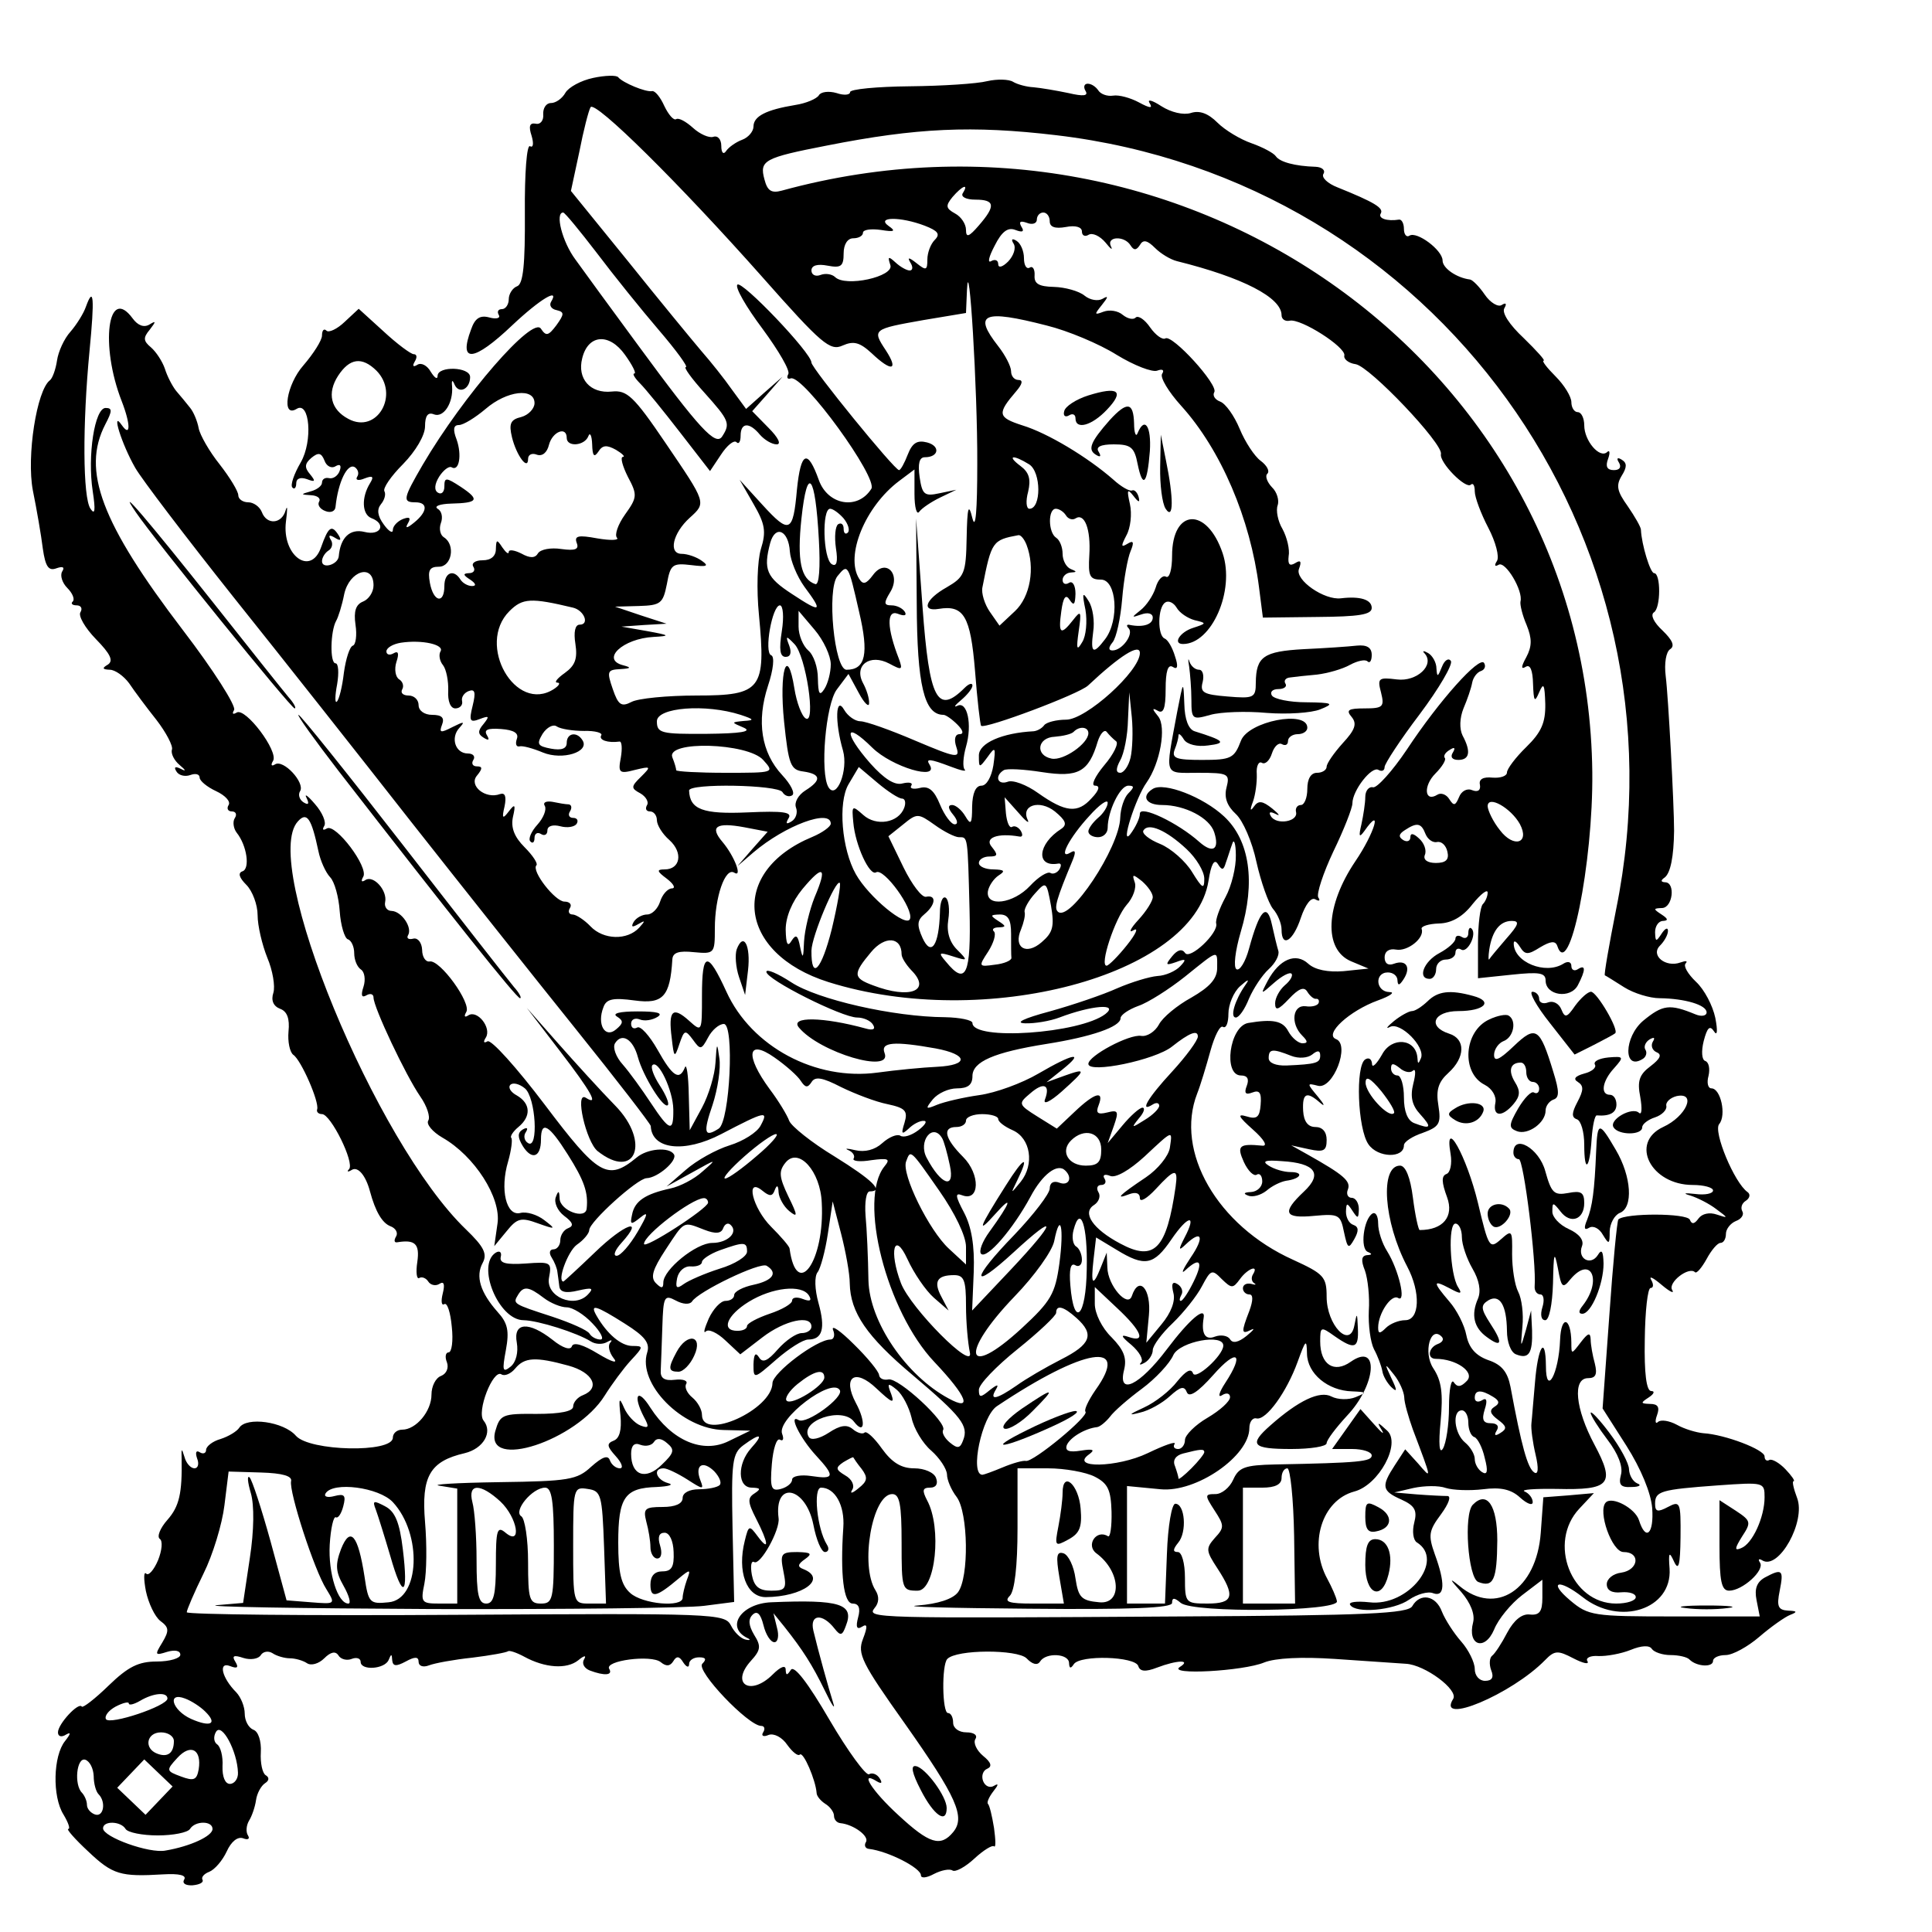 <svg xmlns="http://www.w3.org/2000/svg"  width="300pt" height="300pt" viewBox="0 0 300 300"  preserveAspectRatio="xMidYMid meet">  <g transform="translate(0,300) scale(0.05,-0.05)" fill="#000000" stroke="none"> <path d="M1842 5758 c-38 -8 -76 -29 -86 -46 -10 -18 -30 -32 -45 -32 -15 0 -25 -16 -24 -35 2 -19 -9 -33 -24 -29 -18 3 -22 -8 -12 -38 7 -24 5 -38 -5 -32 -10 6 -17 -84 -16 -207 1 -160 -5 -221 -24 -228 -14 -5 -26 -24 -26 -40 0 -17 -10 -31 -21 -31 -12 0 -16 -8 -10 -18 6 -10 -7 -14 -29 -8 -29 8 -45 -2 -57 -37 -40 -106 8 -101 128 13 86 81 149 119 120 72 -6 -11 2 -22 17 -25 25 -6 25 -12 0 -47 -25 -33 -32 -35 -48 -11 -25 41 -240 -206 -367 -422 -61 -105 -64 -117 -23 -117 40 0 38 -29 -4 -63 -22 -18 -29 -19 -19 -2 10 17 5 21 -16 13 -17 -7 -31 -22 -31 -34 0 -12 -13 -4 -28 17 -20 27 -22 47 -9 63 11 13 16 31 11 40 -6 9 20 47 58 85 39 40 68 89 68 117 0 33 9 45 28 37 30 -11 60 36 56 87 -2 20 1 22 8 5 14 -30 48 -13 48 24 0 32 -100 35 -101 4 0 -13 -9 -7 -21 12 -11 20 -30 30 -42 22 -13 -8 -16 -4 -8 10 8 13 7 23 -3 23 -9 0 -52 32 -94 71 l-77 70 -44 -41 c-23 -22 -49 -34 -56 -27 -8 8 -14 1 -14 -15 0 -15 -27 -57 -58 -93 -52 -59 -69 -164 -21 -135 41 26 51 -100 13 -166 -21 -36 -33 -71 -26 -78 6 -7 12 -1 12 13 0 15 13 20 33 13 26 -10 28 -7 10 15 -18 21 -17 33 4 51 22 18 31 16 41 -9 6 -17 22 -25 34 -17 14 8 19 3 13 -14 -5 -15 -20 -26 -33 -23 -12 3 -22 -3 -22 -14 0 -10 -16 -22 -35 -27 -32 -9 -32 -10 1 -12 20 -1 31 -10 25 -20 -6 -10 3 -23 19 -29 17 -7 31 -1 32 13 8 77 37 137 60 123 10 -7 14 -20 7 -30 -6 -10 4 -13 23 -5 26 10 30 6 17 -15 -27 -44 -25 -96 4 -108 48 -18 30 -56 -21 -43 -45 11 -75 -17 -80 -76 -3 -26 -52 -40 -52 -15 0 11 9 26 20 33 12 7 15 23 7 34 -8 14 -4 16 13 6 17 -11 21 -8 12 7 -22 35 -32 28 -55 -37 -32 -91 -122 -25 -109 80 5 39 5 54 -1 35 -12 -43 -59 -46 -74 -5 -7 17 -26 30 -42 30 -17 0 -31 10 -31 22 0 12 -26 55 -58 96 -32 40 -61 91 -65 112 -4 22 -16 51 -27 64 -11 14 -30 37 -43 52 -12 15 -28 46 -35 69 -8 23 -27 52 -43 66 -24 20 -25 30 -4 55 20 26 20 29 -1 16 -17 -10 -36 -3 -52 19 -77 105 -102 -83 -34 -257 28 -72 28 -114 0 -74 -34 49 0 -60 42 -133 20 -35 157 -215 304 -400 148 -185 396 -499 551 -697 156 -198 387 -489 514 -647 127 -158 231 -293 232 -300 3 -73 104 -85 219 -25 138 72 148 74 122 26 -11 -21 -54 -48 -96 -61 -42 -13 -103 -47 -136 -76 l-60 -52 80 44 c77 43 78 43 32 3 -26 -24 -71 -47 -100 -53 -78 -17 -111 -39 -119 -81 -7 -32 -4 -33 26 -9 26 21 23 10 -9 -45 -24 -41 -53 -74 -65 -74 -12 0 -5 18 15 40 74 82 10 60 -82 -29 -52 -50 -97 -91 -98 -91 -21 0 13 93 41 114 22 15 39 36 39 46 0 25 149 160 178 161 35 1 97 55 85 74 -15 24 -83 18 -116 -10 -90 -74 -119 -56 -285 164 -87 115 -167 204 -178 197 -12 -7 -14 -2 -5 12 18 30 -26 86 -54 69 -12 -8 -15 -4 -7 10 17 27 -82 164 -114 157 -12 -2 -23 14 -23 36 -1 22 -13 38 -27 35 -15 -4 -22 1 -17 10 15 24 -20 75 -51 76 -14 0 -23 13 -20 27 8 36 -36 85 -61 69 -12 -8 -15 -4 -7 10 18 29 -86 167 -113 150 -12 -7 -15 -4 -8 8 7 11 -6 42 -29 68 -22 26 -34 34 -26 19 9 -19 6 -23 -9 -14 -13 8 -18 24 -11 35 16 26 -52 100 -78 83 -11 -7 -14 -2 -6 11 18 29 -86 167 -113 150 -12 -7 -15 -4 -8 8 7 12 -64 124 -159 248 -254 333 -315 496 -241 639 22 42 22 51 1 51 -34 0 -57 -148 -40 -259 9 -59 7 -75 -7 -54 -24 35 -25 261 -3 490 16 165 13 204 -11 138 -7 -21 -29 -56 -48 -78 -20 -22 -38 -62 -42 -90 -4 -27 -14 -55 -22 -61 -41 -31 -73 -236 -53 -342 12 -59 26 -140 31 -181 8 -56 18 -70 42 -61 20 7 27 4 18 -10 -7 -12 0 -35 16 -51 16 -16 24 -35 17 -42 -7 -6 -2 -12 12 -12 13 0 19 -9 12 -21 -8 -11 14 -49 48 -84 45 -46 55 -67 37 -79 -19 -11 -17 -15 6 -16 16 0 43 -19 60 -42 16 -24 54 -75 85 -114 30 -39 52 -81 48 -92 -4 -12 7 -34 24 -48 19 -16 21 -21 4 -12 -18 9 -23 6 -14 -8 7 -12 26 -17 43 -11 16 6 29 3 29 -8 0 -10 23 -29 51 -42 28 -13 46 -32 39 -43 -7 -11 -2 -20 10 -20 12 0 17 -9 9 -21 -7 -11 -4 -32 6 -45 32 -40 42 -112 18 -120 -15 -5 -10 -20 12 -42 19 -19 35 -62 35 -94 0 -33 14 -92 30 -132 17 -40 25 -89 19 -109 -8 -24 0 -42 21 -50 22 -8 30 -31 26 -70 -3 -32 4 -65 15 -73 24 -16 81 -146 74 -169 -3 -8 4 -15 15 -15 27 0 102 -151 84 -171 -8 -8 -4 -10 9 -2 19 11 43 -18 56 -67 17 -63 38 -98 63 -108 17 -6 25 -21 18 -32 -7 -12 -6 -20 4 -18 55 9 70 -5 62 -61 -5 -32 -2 -55 6 -50 8 5 21 0 28 -11 7 -11 23 -15 35 -7 14 9 17 -2 10 -30 -6 -24 -4 -39 5 -33 9 5 19 -26 23 -70 5 -44 0 -80 -10 -80 -9 0 -12 -14 -5 -31 6 -17 -1 -35 -18 -42 -17 -6 -30 -32 -30 -58 0 -52 -48 -109 -91 -109 -16 0 -29 -11 -29 -25 -1 -48 -259 -42 -301 6 -38 44 -153 60 -176 25 -7 -11 -33 -27 -58 -35 -25 -7 -45 -23 -45 -34 0 -10 -9 -14 -20 -7 -11 7 -14 -1 -8 -19 7 -17 3 -31 -8 -31 -12 0 -26 16 -31 35 -9 29 -10 28 -9 -5 2 -107 -7 -148 -44 -190 -23 -26 -33 -52 -24 -59 10 -6 7 -36 -5 -66 -13 -31 -30 -50 -37 -42 -8 8 -8 -17 -1 -54 8 -38 28 -80 45 -93 27 -20 28 -30 6 -67 -24 -39 -23 -41 15 -29 24 7 41 4 41 -9 0 -11 -33 -21 -73 -21 -57 0 -89 -16 -150 -75 -42 -41 -80 -70 -83 -65 -10 15 -74 -54 -74 -80 0 -13 11 -16 25 -7 16 9 15 3 -3 -20 -37 -46 -40 -172 -5 -228 15 -25 22 -45 15 -45 -7 0 21 -32 62 -70 76 -72 100 -79 233 -71 50 3 73 -3 65 -16 -7 -12 4 -19 26 -18 22 2 35 9 31 17 -5 8 5 19 21 25 17 7 41 35 54 63 14 31 34 47 51 41 15 -6 22 -2 15 9 -7 11 -5 31 3 45 9 14 19 43 22 64 3 22 16 45 28 53 13 8 14 18 2 25 -10 6 -17 38 -15 71 2 35 -8 65 -23 70 -15 6 -27 28 -27 50 0 22 -12 51 -26 66 -45 45 -57 96 -20 82 23 -9 28 -5 17 13 -12 19 -5 22 25 12 22 -7 47 -3 54 9 7 11 23 14 36 6 13 -9 38 -16 54 -16 17 0 41 -7 53 -15 13 -9 37 -2 54 15 20 20 35 23 44 9 7 -12 26 -17 41 -11 15 6 28 2 28 -9 0 -28 75 -23 87 6 8 20 10 19 11 -1 2 -19 12 -20 42 -4 29 16 40 15 40 -1 0 -13 14 -18 32 -11 18 7 78 18 135 24 57 7 106 16 111 20 4 3 26 -4 50 -17 64 -35 132 -40 168 -11 18 15 26 16 18 3 -8 -13 0 -28 18 -35 45 -17 72 -15 60 5 -16 26 131 45 160 21 17 -14 29 -13 39 3 10 17 19 16 31 -4 10 -15 18 -17 18 -5 0 12 14 21 31 21 21 0 24 -6 10 -20 -21 -21 143 -193 183 -193 10 0 13 -9 6 -20 -7 -11 1 -15 17 -8 16 6 42 -7 58 -31 16 -22 33 -36 39 -30 11 10 49 -79 52 -119 0 -10 13 -25 27 -34 15 -9 27 -26 27 -37 0 -12 9 -22 20 -23 41 -4 91 -41 79 -59 -6 -10 -2 -20 10 -21 59 -7 161 -59 161 -82 0 -10 18 -8 40 4 23 12 49 17 58 11 9 -6 40 11 68 37 28 26 56 43 61 38 6 -5 5 20 0 57 -6 37 -14 71 -19 75 -4 5 4 22 17 39 16 20 17 26 2 17 -13 -8 -28 -1 -34 15 -6 16 0 33 13 38 16 7 12 20 -13 40 -20 17 -31 40 -24 52 8 12 -4 21 -28 21 -23 0 -41 13 -41 30 0 17 -7 30 -16 30 -18 0 -20 150 -2 168 29 30 217 30 246 2 18 -19 34 -23 42 -10 18 29 90 25 90 -5 1 -17 5 -18 15 -3 20 29 190 24 200 -6 5 -17 22 -19 58 -5 63 24 108 25 71 2 -40 -26 197 -13 262 14 35 14 116 18 220 11 90 -6 189 -13 220 -15 59 -3 164 -81 147 -109 -53 -84 181 14 285 120 30 31 40 31 88 6 31 -16 50 -20 44 -9 -7 10 9 18 34 16 25 -1 70 7 100 19 34 14 59 15 66 3 7 -10 33 -19 58 -19 25 0 52 -6 59 -14 22 -22 73 -25 73 -4 0 10 18 18 39 18 22 0 69 26 105 57 36 31 80 62 96 68 23 9 21 12 -7 13 -31 2 -36 13 -26 62 13 65 8 70 -46 41 -25 -14 -33 -35 -26 -70 l10 -51 -265 0 c-253 0 -267 2 -324 50 -70 59 -35 68 39 10 115 -91 278 -38 270 88 -4 52 -1 55 14 22 14 -30 19 -11 20 76 1 109 -1 114 -39 94 -32 -17 -40 -15 -40 10 0 39 17 44 195 57 143 10 145 10 145 -37 0 -62 -38 -145 -73 -158 -21 -9 -20 -1 3 36 29 44 28 49 -19 80 l-51 33 0 -141 c0 -111 6 -140 30 -140 41 0 111 63 96 87 -7 10 -4 14 7 7 51 -31 136 121 108 194 -11 29 -16 52 -11 52 6 0 -6 17 -25 37 -19 20 -42 33 -50 29 -8 -5 -15 0 -15 11 0 21 -123 68 -190 72 -22 2 -59 13 -82 26 -24 13 -50 17 -59 9 -8 -8 -10 2 -3 21 9 25 3 35 -22 35 -29 1 -30 3 -4 20 17 11 20 20 8 20 -15 0 -22 55 -20 160 1 88 9 160 18 160 9 0 10 11 2 25 -8 14 6 7 32 -15 26 -22 41 -29 33 -16 -14 23 52 74 71 55 5 -5 21 14 36 41 15 28 34 50 43 50 10 0 17 13 17 28 0 15 14 33 31 40 17 6 26 20 20 30 -6 11 -2 25 11 33 12 8 15 20 5 27 -41 29 -107 188 -88 211 23 27 5 111 -24 111 -11 0 -15 18 -9 39 5 22 1 42 -10 46 -11 3 -13 30 -5 62 11 42 19 50 32 30 10 -16 12 1 4 42 -8 38 -34 88 -60 112 -25 24 -40 49 -32 57 7 8 1 9 -16 3 -46 -17 -94 22 -64 52 14 14 25 34 25 46 0 12 -9 8 -20 -9 -17 -26 -19 -25 -20 5 0 19 11 35 25 35 17 1 15 7 -5 20 -26 17 -26 19 1 20 34 0 43 80 10 80 -14 1 -14 6 -1 15 18 14 28 65 29 145 0 81 -18 418 -26 480 -5 40 1 76 14 84 15 10 7 28 -24 58 -27 25 -38 48 -27 56 22 13 22 122 1 122 -12 0 -39 89 -41 135 0 8 -19 41 -41 73 -33 46 -37 64 -19 94 17 27 17 40 1 50 -14 9 -18 5 -9 -9 8 -14 2 -23 -16 -23 -21 0 -27 11 -18 35 7 19 5 29 -3 21 -23 -21 -71 35 -71 83 0 22 -9 41 -20 41 -11 0 -20 14 -20 31 0 17 -22 53 -49 80 -27 27 -44 49 -37 49 6 0 -22 31 -62 70 -44 41 -69 79 -60 93 8 14 5 18 -8 10 -11 -8 -36 7 -53 32 -17 25 -38 46 -46 47 -41 5 -85 35 -85 59 0 32 -80 92 -103 77 -9 -6 -17 4 -17 21 0 17 -7 30 -15 29 -38 -6 -66 4 -57 19 10 17 -20 35 -134 81 -31 12 -51 31 -44 42 7 11 -4 21 -24 22 -65 2 -112 15 -124 33 -7 10 -41 28 -75 40 -35 12 -83 41 -106 64 -29 29 -56 39 -83 30 -23 -7 -61 2 -91 21 -29 19 -45 23 -37 10 11 -17 2 -17 -33 2 -26 14 -62 24 -80 21 -19 -3 -39 5 -46 16 -8 12 -22 21 -33 21 -11 0 -14 -10 -7 -22 10 -16 -6 -18 -53 -7 -38 8 -86 16 -108 18 -22 1 -51 9 -64 17 -13 8 -49 9 -80 2 -31 -8 -139 -15 -241 -16 -102 -1 -185 -9 -185 -18 0 -9 -19 -11 -42 -3 -24 7 -49 4 -55 -7 -7 -11 -40 -25 -73 -30 -91 -15 -130 -35 -130 -67 0 -15 -16 -34 -35 -41 -19 -7 -42 -23 -50 -35 -8 -12 -15 -6 -15 16 0 20 -11 33 -25 28 -13 -4 -41 8 -63 28 -21 19 -44 32 -52 27 -8 -5 -24 14 -37 41 -12 27 -29 48 -38 46 -19 -4 -91 26 -105 43 -5 7 -41 6 -78 -2z m526 -619 c184 -208 210 -230 249 -212 34 15 53 10 90 -24 62 -59 85 -54 44 9 -43 65 -41 66 117 94 l132 22 3 71 c6 132 33 -308 32 -539 0 -145 -5 -208 -15 -170 -12 49 -16 37 -18 -60 -2 -111 -7 -122 -62 -154 -66 -37 -80 -76 -25 -67 78 13 99 -22 113 -192 7 -91 16 -168 19 -171 12 -11 303 98 332 125 99 93 161 132 161 101 0 -56 -167 -207 -229 -207 -30 0 -61 -8 -68 -17 -7 -10 -22 -18 -33 -19 -98 -5 -170 -37 -170 -75 0 -40 1 -40 27 -5 24 34 26 31 18 -26 -6 -36 -21 -63 -37 -63 -18 0 -28 -23 -29 -65 0 -54 -4 -59 -21 -30 -11 19 -30 35 -41 35 -14 0 -13 -11 3 -30 14 -17 16 -30 5 -30 -11 0 -32 28 -46 62 -18 44 -35 58 -62 51 -20 -5 -33 -2 -27 7 6 9 -6 12 -27 7 -24 -7 -57 14 -100 62 -85 97 -80 134 6 49 61 -60 209 -104 178 -53 -13 20 0 19 66 -6 31 -12 50 -16 43 -9 -7 7 -5 39 4 71 20 69 4 143 -27 127 -13 -6 -7 2 12 18 19 16 35 36 35 45 0 9 -11 6 -24 -7 -85 -85 -110 -37 -131 251 l-20 275 2 -263 c1 -255 23 -347 83 -347 7 0 26 -13 43 -30 18 -18 21 -30 7 -30 -14 0 -18 -16 -10 -40 12 -36 2 -35 -128 20 -77 33 -153 60 -170 60 -16 0 -39 16 -50 35 -27 47 -30 -37 -4 -126 17 -61 -20 -154 -45 -114 -27 44 -9 258 26 304 l36 48 32 -59 c17 -32 32 -46 32 -32 1 15 -8 43 -19 63 -29 55 22 92 82 60 39 -21 42 -20 30 14 -38 97 -39 154 -4 141 20 -8 29 -6 22 6 -7 11 -25 20 -41 20 -24 0 -25 7 -5 40 36 57 -14 108 -53 54 -21 -28 -31 -31 -43 -11 -44 71 19 224 124 303 l48 36 0 -76 c0 -42 7 -67 15 -55 8 11 38 31 65 44 l50 24 -53 -11 c-46 -10 -53 -4 -61 50 -6 42 -1 62 16 62 44 0 49 35 7 46 -31 8 -46 -2 -60 -38 -10 -26 -22 -48 -27 -48 -14 0 -272 317 -272 334 0 30 -216 256 -230 242 -8 -8 27 -69 78 -137 50 -68 87 -131 80 -141 -6 -11 -2 -17 8 -13 39 11 271 -309 250 -343 -42 -67 -135 -51 -163 27 -35 98 -56 89 -68 -29 -12 -135 -23 -140 -107 -48 l-71 78 43 -75 c36 -62 40 -86 23 -140 -11 -37 -14 -125 -6 -205 22 -231 8 -250 -193 -250 -92 0 -183 -9 -203 -20 -31 -16 -41 -10 -58 40 -19 55 -17 60 23 62 34 2 36 5 9 12 -70 18 -1 83 95 88 53 3 51 5 -20 18 l-80 14 70 5 70 4 -80 26 -80 27 74 2 c68 2 75 8 87 68 11 61 17 66 76 59 48 -6 56 -3 33 13 -16 12 -45 22 -63 22 -42 0 -28 64 25 112 52 47 52 45 -75 232 -99 146 -120 165 -167 160 -67 -7 -108 40 -92 103 18 75 84 80 133 11 23 -32 36 -58 29 -58 -7 0 1 -14 18 -31 17 -17 73 -86 124 -152 l93 -120 34 51 c19 29 40 46 48 39 7 -8 13 1 13 20 0 41 27 43 60 3 14 -16 37 -30 52 -30 15 0 5 21 -25 51 l-51 52 47 53 47 54 -57 -50 -56 -50 -44 60 c-23 33 -66 87 -95 120 -28 33 -131 158 -228 279 l-177 218 26 121 c13 67 29 129 35 139 14 22 275 -236 534 -528z m913 441 c1175 -139 1974 -1244 1738 -2404 -22 -111 -38 -203 -35 -205 3 -1 30 -18 60 -37 30 -19 80 -34 110 -34 79 -1 146 -21 146 -44 0 -11 -16 -14 -35 -6 -80 33 -101 30 -162 -20 -60 -51 -62 -156 -2 -119 11 6 15 20 9 29 -6 9 0 24 13 32 14 8 18 6 10 -7 -7 -12 -2 -27 12 -33 17 -7 11 -20 -19 -43 -35 -26 -42 -46 -32 -96 6 -35 5 -57 -4 -49 -21 20 -94 -21 -79 -45 15 -25 89 -25 89 0 0 10 18 24 40 31 21 7 37 23 35 35 -3 12 12 26 32 31 63 13 30 -63 -42 -96 -105 -49 -38 -180 92 -180 35 0 63 -8 63 -17 0 -10 -25 -15 -55 -11 -35 4 -40 2 -15 -5 22 -7 58 -25 80 -42 38 -28 38 -29 2 -17 -23 8 -46 3 -57 -12 -13 -18 -21 -19 -27 -4 -9 21 -201 21 -222 1 -4 -4 -17 -138 -28 -297 l-21 -290 74 -116 c45 -71 76 -146 80 -193 6 -81 -20 -105 -41 -38 -12 37 -83 75 -103 55 -26 -27 19 -154 55 -154 54 0 47 -56 -7 -64 -25 -3 -45 -19 -45 -36 0 -19 16 -28 45 -25 25 2 45 -4 45 -15 0 -11 -27 -20 -61 -20 -140 0 -213 190 -114 295 l45 48 -79 -7 -78 -6 -8 -110 c-13 -177 -140 -260 -253 -165 -32 26 -31 22 6 -19 29 -34 43 -69 37 -94 -19 -72 36 -91 65 -23 13 33 53 81 87 107 l63 48 0 -56 c0 -43 -9 -55 -39 -52 -24 3 -49 -17 -70 -56 -17 -33 -38 -65 -47 -72 -8 -6 -10 -26 -3 -45 9 -22 3 -33 -19 -33 -18 0 -32 16 -32 37 0 20 -19 59 -42 85 -23 26 -50 68 -60 93 -19 51 -68 59 -92 17 -13 -23 -139 -29 -716 -32 -960 -6 -979 -6 -954 26 14 16 15 36 3 55 -49 77 -10 299 52 299 23 0 29 -32 29 -150 0 -147 1 -150 50 -150 55 0 76 195 29 281 -16 31 -14 39 10 39 18 0 25 12 18 30 -6 17 -36 30 -68 30 -40 0 -69 18 -100 61 -24 34 -48 56 -54 50 -6 -6 -23 -1 -37 11 -18 15 -39 12 -75 -12 -28 -18 -54 -24 -61 -13 -31 50 104 96 140 48 33 -43 38 -1 6 58 -43 81 -3 109 64 45 48 -45 57 -49 46 -18 -14 35 -11 37 17 14 18 -15 38 -54 46 -87 7 -34 35 -80 61 -102 26 -23 48 -56 49 -74 0 -17 13 -48 30 -70 36 -48 39 -250 4 -296 -16 -21 -62 -36 -125 -41 -55 -4 100 -8 345 -10 318 -3 445 2 445 18 0 17 7 17 27 0 39 -32 490 -27 485 5 -2 13 -16 44 -30 70 -59 108 -17 244 84 271 76 20 146 149 102 189 -30 28 -33 28 -17 2 10 -17 0 -9 -23 17 l-43 48 -44 -62 -44 -62 62 0 c33 0 61 -9 61 -20 0 -19 -39 -23 -300 -28 -94 -2 -113 -9 -130 -47 -11 -25 -36 -45 -55 -45 -34 0 -34 -3 -3 -51 30 -46 31 -53 1 -85 -29 -33 -28 -40 8 -95 56 -86 50 -109 -31 -109 -68 0 -70 2 -70 80 0 46 -10 80 -22 80 -16 0 -16 8 1 29 28 33 21 121 -9 121 -11 0 -23 -69 -26 -155 l-6 -155 -59 0 -59 0 0 183 0 182 104 -10 c111 -11 276 103 276 190 0 19 10 33 22 30 30 -7 94 82 128 176 25 69 28 72 29 25 1 -62 65 -115 140 -117 46 -2 47 -3 11 -18 -22 -9 -56 -8 -75 2 -36 19 -102 -12 -190 -90 -68 -60 -56 -73 65 -73 61 0 110 8 110 18 0 10 29 48 63 85 92 97 101 230 12 168 -52 -37 -95 -9 -95 63 0 46 2 47 44 17 63 -44 76 -39 73 24 -2 50 -3 50 -11 8 -14 -73 -86 2 -86 90 0 62 -9 71 -105 115 -235 106 -367 336 -297 516 10 25 28 85 41 132 13 47 30 81 39 75 10 -6 17 13 17 41 0 28 16 67 36 85 26 23 31 24 16 3 -32 -46 -48 -100 -29 -100 10 0 28 26 41 59 14 32 41 73 61 91 21 19 34 44 30 57 -4 13 -13 50 -20 82 -15 69 -38 46 -71 -75 -11 -41 -29 -70 -39 -64 -10 6 -4 57 13 115 47 156 28 285 -51 359 -65 61 -187 108 -222 86 -37 -23 -21 -50 29 -50 71 0 148 -40 162 -85 17 -53 -4 -67 -46 -30 -67 60 -185 116 -185 88 0 -14 -14 -43 -30 -64 -32 -40 17 114 51 161 42 60 62 172 36 205 -19 23 -20 28 -2 18 18 -11 25 6 25 67 0 55 7 78 22 69 15 -10 18 1 7 33 -8 27 -22 51 -32 55 -23 9 -22 98 2 112 10 7 26 -1 35 -16 9 -16 34 -33 56 -39 38 -9 38 -10 -5 -24 -41 -13 -64 -50 -31 -50 89 0 162 166 123 282 -49 145 -157 139 -157 -8 0 -42 -8 -71 -19 -65 -10 6 -25 -9 -32 -34 -8 -25 -29 -56 -47 -70 -29 -23 -29 -24 3 -13 20 7 35 3 35 -10 0 -21 -29 -31 -70 -23 -11 3 -13 -2 -5 -10 17 -18 -20 -69 -50 -69 -13 0 -13 9 0 25 12 14 25 75 30 135 5 61 17 127 26 148 12 29 9 35 -10 23 -20 -12 -20 -7 -3 26 13 23 18 67 11 98 -10 44 -8 49 11 25 16 -21 21 -22 16 -3 -4 14 -13 23 -20 20 -7 -4 -34 11 -59 34 -79 69 -203 144 -282 168 -77 25 -79 36 -19 106 19 22 22 35 7 35 -13 0 -23 12 -23 27 0 15 -18 50 -40 78 -79 101 -47 115 151 64 65 -16 163 -57 217 -91 54 -33 111 -55 126 -49 16 6 23 2 15 -10 -7 -11 20 -56 59 -99 124 -137 215 -351 242 -564 l12 -94 169 2 c129 1 169 7 169 28 0 26 -36 37 -95 30 -52 -7 -144 57 -131 91 9 24 5 29 -12 18 -17 -10 -23 -4 -20 22 4 20 -5 58 -19 84 -15 25 -21 59 -15 74 5 15 -2 41 -18 56 -15 16 -22 35 -14 42 8 8 -2 26 -21 40 -19 14 -48 58 -65 99 -17 41 -44 79 -61 85 -16 6 -24 19 -18 29 14 22 -131 181 -152 167 -9 -5 -30 10 -47 34 -17 25 -37 38 -45 31 -7 -8 -25 -4 -40 8 -15 13 -41 17 -60 10 -29 -11 -29 -9 -5 21 20 25 21 30 2 19 -14 -8 -39 -4 -56 10 -17 14 -60 26 -95 27 -47 1 -62 10 -60 36 1 19 -6 30 -15 24 -10 -6 -18 7 -18 29 0 22 -10 46 -23 54 -14 9 -18 5 -9 -9 8 -13 0 -37 -17 -55 -18 -18 -31 -21 -31 -8 0 12 -10 16 -22 9 -12 -7 -7 14 11 48 22 44 41 58 64 49 23 -9 29 -5 19 10 -9 16 -3 19 17 12 17 -7 31 -2 31 10 0 12 9 22 20 22 11 0 20 -12 20 -27 0 -18 16 -24 50 -18 30 6 50 0 50 -14 0 -13 10 -17 21 -10 12 7 35 -4 52 -24 16 -20 24 -26 17 -12 -15 31 42 34 61 3 10 -16 18 -16 29 1 10 18 23 15 47 -9 18 -18 48 -36 68 -41 205 -51 325 -113 325 -168 0 -12 11 -20 25 -17 34 8 175 -82 170 -108 -3 -11 13 -24 35 -27 44 -7 272 -247 265 -279 -6 -26 78 -111 93 -95 7 6 12 -3 12 -21 0 -18 19 -69 42 -113 23 -44 35 -90 27 -103 -9 -14 -7 -19 5 -12 21 13 77 -81 68 -114 -2 -10 6 -43 19 -73 17 -42 17 -66 -1 -100 -16 -29 -17 -39 -2 -30 14 9 22 -10 23 -53 2 -55 5 -59 19 -26 14 32 17 25 19 -36 1 -58 -12 -88 -59 -134 -33 -32 -60 -68 -60 -79 0 -11 -20 -18 -45 -16 -29 3 -43 -5 -39 -22 3 -17 -6 -24 -24 -17 -16 7 -34 -3 -41 -22 -11 -26 -16 -28 -30 -6 -9 15 -26 21 -37 14 -40 -25 -45 27 -6 66 21 21 34 43 29 48 -5 6 1 17 15 25 15 10 19 7 10 -8 -9 -14 -2 -23 17 -23 35 0 40 26 13 76 -10 21 -9 54 3 84 12 28 24 63 27 80 3 16 15 32 27 36 12 4 16 15 10 25 -14 23 -139 -116 -240 -269 -45 -67 -93 -120 -105 -117 -13 3 -24 -11 -24 -30 0 -19 -6 -57 -12 -85 -9 -38 -7 -43 9 -21 58 83 32 -6 -28 -94 -93 -138 -99 -273 -14 -310 l55 -23 -77 -8 c-49 -4 -89 4 -110 23 -39 36 -90 14 -126 -53 -23 -44 -23 -44 20 -6 24 21 48 34 54 28 5 -6 -4 -22 -21 -36 -16 -14 -30 -39 -30 -56 0 -24 10 -21 43 14 30 32 47 39 57 22 8 -13 20 -23 27 -22 7 1 11 -5 8 -13 -3 -8 -21 -13 -40 -10 -41 5 -48 -54 -11 -91 18 -18 18 -24 1 -24 -13 0 -33 17 -44 37 -17 33 -48 39 -125 26 -58 -11 -78 -163 -22 -163 20 0 26 -11 18 -32 -9 -23 -4 -29 17 -21 23 9 29 -1 26 -38 -3 -39 -12 -46 -44 -36 -30 9 -25 -1 20 -41 35 -31 47 -52 29 -50 -72 7 -80 0 -57 -51 13 -28 31 -45 40 -39 9 6 17 -4 17 -21 0 -17 -16 -32 -35 -33 -22 -1 -25 -5 -9 -11 14 -6 39 1 57 15 17 15 44 28 61 31 46 6 57 27 14 27 -21 0 -51 9 -68 20 -22 14 -11 18 40 14 105 -6 129 -39 69 -95 -69 -65 -61 -84 32 -75 77 7 82 4 93 -51 11 -51 14 -53 32 -21 14 25 14 38 -3 44 -13 4 -23 22 -23 41 1 28 3 29 20 3 17 -26 19 -25 20 5 0 19 -10 35 -22 35 -12 0 -18 12 -12 26 10 26 -14 46 -126 109 l-50 28 55 -12 c46 -10 55 -5 55 29 0 25 -13 40 -35 40 -23 0 -36 17 -38 50 -3 56 11 62 53 25 16 -14 13 -5 -7 19 -35 42 -35 43 0 34 47 -12 101 128 56 145 -38 15 42 88 130 120 39 14 55 26 36 26 -43 1 -47 61 -5 61 17 0 30 -11 30 -25 1 -17 6 -16 19 4 24 37 8 62 -30 48 -18 -7 -29 1 -29 20 0 18 14 28 35 24 36 -7 90 36 80 64 -3 8 21 16 54 17 39 1 74 21 104 60 26 32 47 48 47 36 0 -12 -7 -28 -15 -36 -8 -8 -15 -63 -15 -123 l0 -107 105 11 c85 9 105 6 105 -18 0 -47 77 -58 100 -15 25 48 25 66 0 50 -11 -7 -20 -2 -20 10 0 13 -11 16 -25 7 -56 -35 -154 5 -154 63 0 11 8 7 19 -10 16 -26 25 -26 63 -2 32 19 47 21 53 5 37 -113 112 255 109 539 -14 1258 -1257 2151 -2517 1806 -33 -9 -45 0 -54 35 -16 59 -1 67 194 105 279 55 451 63 713 32z m-291 -180 c-7 -11 10 -20 39 -20 61 0 64 -19 11 -80 -31 -36 -40 -39 -40 -14 0 18 -15 41 -34 51 -29 16 -30 24 -8 51 30 35 52 44 32 12z m-1137 -185 c52 -69 139 -177 193 -240 54 -63 92 -115 84 -115 -8 0 18 -36 58 -80 76 -85 81 -95 55 -135 -20 -32 -70 22 -263 285 -81 110 -168 229 -193 264 -41 55 -64 146 -38 146 5 0 51 -56 104 -125z m1019 84 c41 -16 49 -26 31 -44 -13 -13 -23 -40 -23 -61 0 -34 -4 -35 -34 -11 -23 18 -29 19 -19 2 9 -14 8 -25 -2 -25 -9 0 -29 11 -44 25 -22 20 -25 19 -16 -8 13 -36 -140 -70 -172 -37 -10 9 -30 12 -45 6 -16 -6 -28 1 -28 14 0 16 19 21 50 15 42 -8 50 -2 50 38 0 28 12 47 30 47 17 0 30 8 30 17 0 10 25 13 55 9 43 -7 48 -4 25 12 -41 29 36 30 112 1z m-1703 -450 c73 -74 2 -198 -87 -150 -55 29 -67 80 -32 134 36 55 74 60 119 16z m491 -101 c0 -17 -19 -37 -41 -43 -34 -8 -39 -21 -29 -63 14 -57 50 -105 50 -67 0 13 12 19 27 13 17 -6 32 6 38 31 11 41 55 58 55 21 0 -29 55 -25 67 5 5 14 11 3 12 -25 1 -36 6 -42 19 -23 13 21 26 22 55 6 20 -12 30 -22 21 -22 -8 -1 -1 -28 16 -62 30 -56 29 -64 -9 -117 -22 -31 -33 -63 -25 -72 8 -8 -20 -9 -61 -2 -59 11 -72 8 -64 -14 8 -20 -4 -25 -48 -19 -32 5 -64 -1 -72 -13 -9 -16 -25 -16 -52 -1 -22 11 -39 13 -39 5 0 -9 -9 -2 -20 14 -17 26 -19 25 -20 -5 0 -22 -15 -35 -41 -35 -23 0 -36 -9 -29 -20 7 -11 1 -20 -14 -20 -19 -1 -18 -6 4 -20 18 -12 20 -20 6 -20 -13 0 -29 9 -36 20 -21 34 -50 22 -50 -20 0 -57 -34 -50 -45 10 -7 39 -1 50 28 50 40 0 52 68 16 91 -12 7 -16 27 -10 44 7 18 3 38 -10 45 -12 8 7 15 42 16 84 2 90 12 30 52 -46 30 -51 30 -51 1 0 -17 -9 -26 -20 -19 -12 7 -11 26 4 50 13 20 30 33 38 29 24 -15 33 38 16 86 -12 31 -10 45 7 45 14 0 51 23 83 50 66 57 152 67 152 18z m1536 -190 c38 -24 38 -138 1 -138 -10 0 -12 24 -4 53 9 39 3 60 -24 80 -44 33 -23 36 27 5z m-653 -233 c5 -88 1 -143 -11 -139 -45 15 -57 73 -43 204 18 168 43 138 54 -65z m77 65 c14 -17 20 -37 13 -44 -7 -7 -13 -2 -13 12 0 13 -7 20 -17 14 -9 -6 -12 -39 -7 -74 7 -44 2 -59 -13 -50 -27 17 -31 172 -5 172 9 0 28 -14 42 -30z m690 10 c7 -12 21 -16 30 -10 28 18 48 -33 43 -114 -4 -65 1 -76 36 -76 49 0 58 -126 13 -185 -37 -49 -46 -44 -37 23 5 32 -1 75 -14 95 -19 31 -21 26 -10 -27 6 -36 2 -81 -10 -100 -17 -29 -19 -22 -11 34 9 62 7 66 -17 35 -39 -50 -47 -44 -37 27 6 44 14 54 26 35 13 -20 17 -14 18 19 0 26 -9 41 -20 34 -11 -7 -20 -3 -20 9 0 11 11 22 25 23 20 1 20 3 0 11 -14 6 -25 27 -25 47 0 21 -9 43 -20 50 -25 16 -26 90 -1 90 10 0 24 -9 31 -20z m-857 -113 c2 -28 22 -77 45 -109 59 -79 53 -83 -38 -23 -80 52 -90 76 -68 159 16 57 57 39 61 -27z m735 21 c27 -71 12 -161 -36 -206 l-48 -45 -30 43 c-16 23 -27 58 -23 76 28 143 31 147 112 162 7 1 18 -12 25 -30z m-520 -208 c31 -131 20 -180 -39 -180 -38 0 -62 250 -28 291 32 39 33 39 67 -111z m-1508 82 c0 -21 -15 -43 -32 -50 -23 -9 -30 -30 -24 -72 5 -32 1 -62 -8 -65 -10 -3 -22 -41 -28 -84 -5 -44 -15 -84 -22 -90 -6 -6 -6 18 1 54 6 36 4 65 -5 65 -18 0 -16 100 2 132 6 10 18 47 25 83 16 73 91 96 91 27z m619 -69 c35 -8 53 -53 21 -53 -14 0 -19 -23 -13 -60 7 -46 -1 -67 -33 -90 -24 -17 -34 -30 -23 -30 10 0 6 -9 -11 -20 -119 -77 -242 138 -138 242 41 41 67 42 197 11z m649 -73 c-9 -57 -6 -80 12 -80 15 0 19 13 11 35 -12 31 -10 32 16 5 36 -36 68 -252 35 -231 -12 7 -28 49 -35 93 -22 138 -48 54 -32 -103 14 -134 20 -150 60 -155 55 -8 57 -27 6 -59 -22 -14 -35 -37 -29 -53 6 -15 0 -35 -14 -43 -16 -10 -19 -7 -9 10 12 19 -17 23 -128 18 -138 -6 -179 9 -181 68 0 23 276 18 290 -5 7 -12 21 -16 30 -10 10 6 -4 34 -31 63 -65 70 -80 167 -44 277 17 51 21 91 10 95 -23 8 3 155 27 155 10 0 13 -36 6 -80z m152 -103 c0 -26 -9 -60 -20 -77 -15 -23 -19 -15 -20 33 0 34 -13 73 -30 87 -16 14 -30 47 -30 74 l0 49 50 -59 c28 -33 50 -81 50 -107z m-1212 40 c-6 -10 -3 -30 8 -43 10 -13 17 -49 16 -79 -2 -33 7 -55 22 -55 14 0 24 10 21 23 -3 12 7 26 21 31 19 7 22 -4 12 -45 -12 -48 -9 -54 22 -42 29 11 31 9 12 -15 -19 -22 -18 -32 0 -43 16 -10 19 -7 10 8 -10 17 3 22 44 19 40 -3 56 -13 49 -31 -5 -15 -2 -25 8 -23 9 3 42 -6 73 -19 61 -25 146 2 123 38 -17 28 -49 23 -49 -8 0 -18 -16 -24 -49 -18 -42 8 -45 14 -26 46 13 20 33 31 44 23 12 -8 50 -14 85 -14 34 1 59 -6 53 -14 -8 -14 20 -24 57 -19 7 1 9 -21 4 -50 -9 -47 -5 -51 44 -38 50 12 51 11 19 -21 -32 -31 -32 -36 -2 -52 17 -10 27 -27 20 -37 -6 -11 -2 -19 10 -19 11 0 21 -12 21 -27 0 -15 17 -43 39 -62 43 -39 34 -91 -15 -91 -26 0 -24 -6 7 -29 22 -17 28 -30 15 -30 -13 -1 -29 -19 -36 -41 -7 -22 -25 -40 -40 -40 -15 0 -34 -10 -42 -23 -9 -16 -5 -18 14 -7 22 13 23 11 3 -11 -37 -40 -111 -38 -151 4 -19 20 -45 37 -56 37 -11 0 -15 9 -8 20 7 11 -1 20 -17 20 -29 0 -104 96 -87 113 5 5 -11 30 -37 56 -32 32 -43 61 -36 94 9 39 6 42 -13 17 -19 -25 -22 -22 -13 16 6 30 2 43 -14 38 -45 -17 -98 26 -72 57 18 22 18 29 0 29 -13 0 -18 9 -11 20 7 11 -1 20 -17 20 -39 0 -55 49 -26 80 18 20 14 20 -22 2 -37 -19 -42 -18 -32 8 8 21 -1 30 -31 30 -24 0 -42 13 -42 30 0 17 -14 30 -31 30 -17 0 -26 8 -20 19 6 10 2 24 -9 31 -12 7 -16 32 -9 54 9 27 6 36 -9 27 -12 -7 -22 -4 -22 6 0 11 20 23 45 27 66 10 136 -6 123 -27z m2143 -330 c-6 -26 -21 -47 -32 -47 -14 0 -14 13 0 39 12 21 23 77 24 125 l4 86 8 -78 c4 -43 2 -99 -4 -125z m-1211 133 c42 -14 44 -17 10 -19 -40 -4 -40 -4 0 -21 27 -12 -10 -18 -115 -19 -142 -1 -155 2 -155 39 0 43 151 55 260 20z m1080 -57 c0 -32 -77 -86 -114 -79 -52 10 -45 66 10 68 25 2 51 8 58 15 18 19 46 16 46 -4z m86 -25 c9 -6 -7 -40 -37 -75 -29 -35 -42 -63 -28 -63 16 0 13 -14 -11 -39 -43 -48 -81 -44 -166 16 -36 26 -79 42 -95 35 -31 -11 -41 18 -12 36 9 6 63 3 120 -6 111 -17 144 0 172 95 8 25 21 39 28 30 7 -9 20 -22 29 -29z m-1096 -58 c36 -40 35 -40 -117 -40 -84 0 -153 4 -153 8 0 5 -5 23 -12 40 -20 53 234 45 282 -8z m431 -120 c10 0 13 -13 7 -29 -18 -47 -87 -58 -127 -22 -35 31 -36 30 -31 -23 6 -71 51 -168 71 -155 24 14 117 -114 105 -145 -11 -28 -128 68 -168 139 -44 78 -56 222 -23 279 l32 54 58 -49 c32 -27 66 -49 76 -49z m703 16 c-13 -13 -24 -47 -25 -75 -2 -93 -158 -328 -194 -292 -12 11 -4 39 46 159 11 27 9 34 -7 24 -40 -24 -3 47 59 114 31 35 57 53 57 41 0 -12 -13 -33 -30 -47 -16 -14 -30 -33 -30 -42 0 -10 14 -18 30 -18 17 0 30 13 30 29 0 51 38 131 64 131 19 0 19 -5 0 -24z m-312 -83 c-23 46 36 65 84 27 34 -28 39 -41 20 -54 -74 -47 -80 -120 -10 -108 10 2 11 -6 4 -18 -7 -11 -20 -16 -28 -11 -9 5 -37 -12 -63 -40 -52 -56 -138 -67 -131 -17 3 17 18 39 33 49 22 14 19 18 -16 19 -25 0 -45 9 -45 20 0 11 15 20 32 20 27 0 28 5 8 30 -24 28 18 44 86 32 10 -2 11 6 4 18 -7 11 -19 17 -27 12 -8 -5 -16 14 -19 42 l-4 50 42 -47 c22 -26 36 -37 30 -24z m1528 -12 c32 -60 -19 -76 -62 -19 -21 26 -37 60 -38 74 0 36 72 -5 100 -55z m-3731 -85 c6 -29 22 -65 36 -80 14 -14 27 -62 30 -106 3 -44 15 -83 25 -87 11 -3 20 -23 20 -43 0 -21 9 -43 21 -51 11 -7 15 -31 8 -53 -9 -27 -6 -36 9 -27 12 7 22 4 22 -7 0 -30 100 -242 145 -307 21 -30 32 -64 25 -75 -7 -11 13 -35 44 -53 100 -57 183 -187 171 -267 l-10 -70 38 46 c33 41 45 44 97 25 56 -20 58 -19 20 10 -22 17 -55 27 -74 22 -44 -11 -64 73 -38 160 10 35 14 68 10 73 -5 4 5 20 22 34 40 33 38 73 -5 98 -19 10 -28 25 -20 33 8 8 28 3 45 -11 34 -28 43 -191 10 -170 -12 7 -15 23 -7 34 8 13 4 16 -10 8 -16 -10 -16 -24 1 -52 28 -44 56 -34 56 21 0 61 25 46 83 -46 52 -82 64 -119 59 -168 -3 -36 -82 -7 -84 30 -1 26 -4 27 -12 5 -6 -16 5 -42 26 -58 27 -20 31 -31 13 -38 -14 -5 -25 -22 -25 -38 0 -15 -10 -28 -21 -28 -12 0 -15 -11 -6 -25 9 -14 17 -34 18 -45 2 -11 4 -31 6 -45 2 -18 21 -22 58 -13 44 10 50 8 31 -12 -42 -45 -132 -7 -121 52 9 48 6 50 -73 44 -60 -4 -81 1 -77 20 4 15 -3 21 -15 14 -62 -38 8 -210 86 -210 46 -1 166 -39 209 -66 14 -9 36 -10 50 -2 14 8 18 7 10 -2 -8 -9 -3 -30 10 -47 16 -19 -3 -14 -48 13 -46 28 -76 37 -81 23 -4 -13 -28 -6 -60 20 -74 58 -123 55 -111 -9 5 -29 -2 -60 -19 -74 -25 -20 -27 -13 -15 51 11 60 6 84 -26 119 -53 60 -69 110 -46 152 15 28 4 50 -52 104 -281 270 -639 1139 -522 1267 28 31 42 11 64 -93z m1989 44 c28 0 27 7 33 -225 5 -202 -11 -238 -73 -162 -25 29 -23 31 21 17 47 -15 48 -14 13 21 -23 23 -33 55 -27 93 5 32 1 62 -8 68 -10 6 -18 -15 -18 -46 -3 -102 -27 -138 -54 -79 -18 40 -17 55 6 74 35 29 38 61 5 54 -13 -3 -44 38 -70 91 l-47 97 45 36 c44 36 47 36 99 -1 29 -21 63 -38 75 -38z m-398 42 c0 -9 -26 -28 -57 -41 -261 -108 -233 -362 50 -451 484 -152 1133 20 1180 314 8 52 18 70 29 53 13 -21 18 -20 25 4 6 16 14 43 20 59 5 17 11 0 11 -36 1 -36 -13 -95 -32 -130 -19 -35 -32 -72 -29 -82 8 -29 -83 -115 -97 -91 -9 13 -23 10 -40 -11 -22 -27 -20 -29 12 -18 31 12 34 9 13 -13 -14 -15 -46 -29 -70 -30 -25 -2 -81 -19 -125 -38 -44 -20 -138 -52 -210 -72 -82 -22 -110 -36 -76 -37 29 -1 77 7 106 18 100 38 186 45 143 11 -79 -61 -413 -84 -413 -28 0 9 -38 17 -85 18 -161 1 -396 55 -477 108 -43 28 -78 43 -78 33 0 -24 235 -142 282 -142 20 0 42 -10 49 -22 9 -14 1 -19 -23 -12 -131 36 -236 38 -207 3 65 -78 292 -145 266 -79 -13 34 30 37 159 14 101 -19 104 -52 4 -57 -44 -2 -127 -10 -185 -18 -192 -26 -391 80 -469 251 -59 129 -76 126 -76 -13 0 -112 0 -113 -40 -77 -51 46 -65 32 -54 -53 7 -63 9 -64 24 -19 15 44 18 45 42 13 23 -32 26 -32 47 7 12 23 34 42 49 42 33 0 19 -302 -16 -325 -45 -29 -49 -13 -19 74 16 49 26 114 21 145 -7 51 -8 49 -12 -14 -2 -38 -21 -101 -42 -140 l-38 -70 -3 110 c-1 61 -7 99 -12 85 -17 -42 -38 -29 -85 55 -25 44 -53 75 -63 69 -11 -6 -19 -1 -19 12 0 13 12 19 27 13 15 -6 39 -2 55 8 19 12 -2 17 -62 17 -55 0 -80 -6 -64 -16 21 -13 20 -21 -3 -40 -34 -29 -60 16 -39 69 9 26 30 30 97 21 88 -12 110 12 117 127 1 22 20 28 67 23 64 -6 65 -4 65 74 0 97 32 190 60 173 27 -17 1 51 -36 95 -41 48 -20 62 67 46 l73 -14 -47 -53 -47 -54 50 43 c99 84 240 136 240 89z m1105 -79 c30 -28 55 -69 55 -92 0 -34 -6 -31 -38 21 -20 33 -65 73 -99 87 -35 14 -58 33 -52 42 15 25 71 1 134 -58z m742 47 c7 -17 23 -28 36 -25 14 3 28 -11 32 -30 6 -25 -5 -35 -36 -35 -26 0 -40 10 -34 25 6 14 -2 37 -18 51 -17 16 -27 18 -27 4 0 -12 -10 -16 -22 -9 -16 10 -14 19 5 31 38 25 51 22 64 -12z m-1897 -196 c-16 -40 -31 -102 -33 -138 -2 -53 -4 -56 -12 -18 -7 38 -13 42 -27 20 -12 -20 -17 -10 -18 35 0 40 20 87 52 126 65 78 78 69 38 -25z m1050 0 c0 -12 -20 -44 -45 -71 -25 -27 -31 -42 -15 -32 17 10 8 -11 -20 -46 -27 -34 -56 -63 -63 -64 -24 -2 26 148 62 189 20 22 31 54 25 70 -9 26 -6 26 23 3 18 -16 33 -37 33 -49z m-997 -100 c-32 -127 -64 -161 -63 -66 1 45 76 223 88 210 4 -4 -7 -69 -25 -144z m652 -40 c-48 -42 -89 -17 -64 40 8 20 14 44 11 54 -2 9 12 35 32 57 35 39 36 38 50 -38 11 -64 6 -83 -29 -113z m-95 26 c0 -33 0 -67 1 -75 0 -8 -23 -18 -52 -21 -50 -7 -51 -6 -20 41 17 27 25 54 18 62 -8 7 -1 13 15 13 23 1 23 4 -2 20 -26 17 -25 19 5 20 26 0 35 -16 35 -60z m1538 -15 c-26 -30 -50 -59 -53 -64 -3 -5 -3 9 0 30 9 58 33 89 70 89 25 0 22 -11 -17 -55z m-1878 -49 c0 -10 14 -32 30 -49 64 -64 -4 -91 -119 -47 -62 23 -63 35 -6 103 43 52 95 48 95 -7z m980 -42 c0 -34 -23 -59 -80 -92 -44 -24 -90 -62 -101 -84 -12 -22 -37 -38 -55 -35 -37 6 -164 -62 -164 -87 0 -31 208 12 260 54 53 42 80 53 80 31 0 -12 -36 -61 -80 -109 -76 -82 -103 -129 -60 -102 11 7 20 5 20 -4 0 -9 -20 -29 -45 -44 -41 -26 -43 -26 -18 5 16 18 20 33 11 33 -9 0 -37 -25 -62 -55 l-46 -55 19 53 c16 46 14 51 -21 42 -29 -7 -36 -2 -26 23 18 47 -12 39 -75 -21 l-55 -52 -61 38 c-59 37 -59 40 -22 71 42 37 64 28 46 -19 -6 -17 17 -6 52 25 77 69 78 74 8 49 l-55 -20 50 40 c71 57 33 50 -75 -13 -51 -30 -133 -60 -184 -67 -50 -7 -109 -21 -131 -30 -36 -15 -37 -13 -13 17 16 19 49 34 75 34 34 0 48 11 48 38 0 45 67 74 230 100 139 22 230 53 230 80 0 10 25 27 55 38 30 10 96 52 145 91 107 86 100 84 100 27z m-1799 -277 c16 -59 80 -162 93 -149 5 5 -6 32 -25 61 -19 29 -29 57 -23 63 18 19 64 -78 65 -137 1 -73 -11 -69 -70 20 -27 41 -66 95 -87 119 -21 23 -32 53 -24 66 21 34 56 13 71 -43z m506 -74 c14 -21 21 -22 33 -4 11 19 34 15 92 -15 43 -21 108 -46 144 -53 56 -12 64 -21 53 -58 -11 -35 -9 -38 13 -18 14 14 35 25 47 24 12 0 4 -13 -17 -29 -21 -16 -46 -24 -56 -17 -10 6 -35 -4 -56 -23 -23 -21 -54 -29 -84 -22 -25 6 -35 6 -21 0 14 -6 21 -18 16 -26 -5 -8 20 -11 55 -5 53 7 60 4 41 -19 -83 -102 6 -451 155 -608 102 -108 119 -154 44 -113 -132 71 -246 238 -249 367 -1 69 -5 160 -9 201 -3 41 2 75 13 75 45 0 9 35 -110 109 -71 43 -133 93 -140 110 -6 17 -33 62 -61 99 -77 105 -69 157 15 98 36 -25 73 -58 82 -73z m1523 78 c23 -9 51 -7 65 4 17 14 25 13 25 -3 0 -23 -12 -27 -105 -31 -33 -1 -55 8 -55 23 0 29 12 30 70 7z m-910 -196 c0 -9 20 -24 45 -35 56 -25 68 -106 25 -160 -32 -39 -32 -39 -11 4 40 82 21 74 -35 -15 -85 -134 -92 -155 -33 -89 57 64 48 36 -18 -55 -22 -30 -34 -61 -26 -69 18 -17 99 77 153 177 37 70 84 106 108 82 24 -23 11 -49 -18 -38 -18 7 -30 0 -30 -18 0 -16 -50 -81 -110 -144 -135 -139 -137 -178 -2 -54 139 128 134 98 -8 -53 l-121 -128 5 120 c3 82 -7 140 -30 184 -27 51 -29 63 -6 54 55 -21 57 65 3 119 -58 58 -65 93 -21 93 17 0 30 9 30 20 0 11 23 20 50 20 28 0 50 -7 50 -15z m-750 -115 c-44 -38 -88 -70 -98 -70 -10 0 17 31 60 69 43 38 87 69 98 69 11 0 -16 -31 -60 -68z m576 55 c5 -8 16 -46 24 -85 16 -75 -27 -61 -72 24 -28 52 19 111 48 61z m494 -35 c0 -39 -10 -50 -48 -50 -54 0 -80 44 -46 78 41 41 94 26 94 -28z m213 5 c-4 -25 -37 -66 -74 -91 -85 -57 -97 -70 -53 -53 21 8 34 4 34 -12 0 -14 22 -1 49 28 60 65 70 66 62 8 -28 -195 -66 -234 -172 -177 -85 45 -120 96 -81 120 15 10 21 28 13 40 -7 12 -3 22 9 22 12 0 17 9 10 20 -7 11 1 15 18 8 17 -7 60 18 106 60 91 85 87 83 79 27z m-1081 -170 c10 -181 -78 -305 -100 -142 -1 7 -27 37 -57 67 -58 58 -82 157 -27 112 22 -18 31 -18 38 2 7 18 11 15 12 -7 1 -17 16 -44 33 -58 27 -22 27 -15 -3 46 -29 61 -30 78 -8 105 40 48 108 -27 112 -125z m365 37 c49 -70 83 -141 83 -174 l0 -55 -53 49 c-62 57 -148 232 -133 271 14 37 11 41 103 -91z m-718 -37 c-2 -19 -199 -146 -199 -128 0 28 147 140 185 142 8 1 14 -6 14 -14z m440 -251 c2 -90 52 -164 196 -285 151 -128 174 -157 156 -202 -9 -25 -17 -27 -41 -7 -16 13 -26 31 -21 39 14 22 -139 164 -170 157 -15 -3 -28 3 -29 14 -1 11 -36 54 -78 95 -42 42 -71 62 -65 45 7 -16 3 -30 -8 -30 -43 0 -179 -103 -180 -135 -1 -83 -219 -181 -219 -99 0 16 -13 40 -30 54 -16 13 -25 32 -19 42 6 10 -9 16 -35 13 -33 -4 -46 5 -44 30 1 19 3 80 5 136 3 93 6 99 42 80 22 -12 43 -13 50 -3 19 31 212 124 232 111 36 -22 19 -46 -41 -59 -33 -7 -60 -21 -60 -32 0 -10 -12 -18 -27 -18 -15 0 -38 -25 -52 -55 -13 -30 -18 -48 -9 -40 8 9 36 -4 61 -28 l46 -43 69 53 c69 53 152 71 152 33 0 -11 -14 -20 -30 -20 -17 0 -50 -23 -74 -50 -32 -37 -48 -44 -59 -25 -11 17 -16 9 -17 -22 0 -47 1 -46 71 15 39 34 83 62 99 62 44 0 54 34 32 113 -12 43 -13 83 -3 96 9 11 24 66 32 120 l15 100 26 -100 c14 -54 27 -124 27 -155z m736 45 c-2 -150 -40 -186 -51 -50 -4 49 1 70 15 62 11 -7 21 0 21 17 0 16 -8 35 -18 41 -10 6 -14 29 -8 51 21 81 44 15 41 -121z m304 98 c-20 -39 -19 -43 3 -22 50 48 60 24 16 -40 -24 -36 -32 -54 -17 -40 46 43 57 28 26 -35 -16 -33 -34 -60 -40 -60 -5 0 -4 8 2 19 6 10 1 25 -12 33 -16 10 -20 1 -13 -27 7 -25 -7 -62 -37 -98 l-47 -57 8 85 c8 82 -31 126 -53 60 -13 -38 -75 33 -76 89 l-2 46 -18 -45 c-25 -63 -32 -56 -23 23 l8 69 63 -38 c88 -54 116 -49 171 32 52 76 80 80 41 6z m-1492 24 c36 -14 53 -12 59 5 5 13 15 18 23 10 25 -23 -9 -56 -57 -56 -50 0 -152 -83 -152 -123 0 -19 -6 -19 -23 -2 -18 18 -10 43 30 104 60 91 53 88 120 62z m1103 -105 c-13 -94 -26 -117 -117 -201 -176 -162 -194 -80 -22 99 62 64 117 141 123 172 19 95 31 42 16 -70z m-390 -106 l46 -40 -22 42 c-26 48 -14 68 39 68 31 0 37 -16 37 -95 0 -52 6 -117 12 -145 14 -62 -184 137 -214 215 -38 100 -21 164 20 75 20 -44 57 -98 82 -120z m-580 143 c0 -15 -38 -39 -85 -53 -47 -15 -97 -37 -112 -48 -22 -16 -26 -12 -20 19 5 22 23 38 43 36 19 -1 34 5 34 14 0 8 25 25 55 36 76 27 85 27 85 -4z m1531 -85 c24 33 60 46 40 14 -6 -10 -4 -22 4 -27 8 -5 4 -6 -10 -2 -14 3 -25 -3 -25 -14 0 -10 9 -19 20 -19 12 0 12 -18 0 -51 -26 -67 -25 -74 5 -59 14 7 8 -1 -14 -19 -25 -20 -43 -24 -51 -10 -7 11 -28 15 -47 8 -30 -12 -43 9 -35 58 7 39 -44 -4 -114 -97 -85 -113 -154 -146 -133 -64 9 37 -1 62 -39 101 -30 29 -52 74 -52 104 l0 52 70 -66 c76 -71 90 -108 35 -89 -26 9 -24 2 9 -25 24 -21 38 -45 30 -54 -8 -8 -3 -9 11 -1 14 8 25 26 25 39 0 14 28 52 62 84 34 33 75 84 91 115 27 51 31 53 61 22 31 -30 35 -30 57 0z m-2162 -59 c21 -16 53 -29 71 -29 18 0 54 -22 80 -50 26 -27 37 -50 25 -50 -13 0 -28 8 -34 18 -6 11 -59 34 -116 53 -123 40 -123 40 -106 68 17 28 33 26 80 -10z m823 8 c10 -16 4 -20 -19 -11 -18 7 -33 5 -33 -5 0 -10 -31 -28 -70 -41 -38 -13 -70 -30 -70 -38 0 -9 -13 -15 -30 -15 -52 0 -33 48 35 90 73 45 165 55 187 20z m-571 -88 c62 -39 78 -60 69 -89 -31 -97 109 -239 238 -241 l82 -2 -66 -32 c-81 -41 -178 1 -244 103 -40 64 -56 40 -20 -29 17 -31 15 -36 -11 -26 -18 7 -41 32 -51 55 -15 35 -17 30 -11 -25 4 -44 -3 -70 -21 -77 -23 -9 -21 -18 6 -48 19 -21 25 -38 13 -38 -12 0 -26 11 -31 25 -6 17 -23 11 -58 -20 -44 -41 -70 -45 -287 -48 -132 -2 -214 -7 -184 -11 l55 -9 0 -178 0 -179 -57 0 c-54 0 -57 4 -45 62 7 35 8 120 2 191 -12 142 15 189 123 214 58 14 88 65 59 101 -23 27 29 160 55 144 10 -7 30 2 43 18 29 35 63 37 165 9 77 -21 101 -70 45 -92 -16 -6 -30 -22 -30 -35 0 -15 -40 -23 -113 -23 -107 1 -114 -2 -129 -54 -33 -123 253 -29 340 111 22 35 58 84 81 109 40 43 40 45 5 45 -35 0 -79 37 -112 95 -21 37 -1 31 89 -26z m1402 18 c57 -51 45 -82 -48 -129 -47 -24 -109 -60 -138 -81 -62 -43 -86 -48 -64 -12 10 17 4 16 -19 -2 -29 -24 -34 -24 -34 1 0 17 54 73 120 126 66 53 120 104 120 113 0 26 23 20 63 -16z m456 -87 c-2 -31 -86 -107 -94 -85 -6 17 -22 8 -49 -25 -22 -29 -68 -65 -103 -81 -48 -22 -51 -26 -13 -16 28 6 69 29 93 51 33 30 45 33 53 12 7 -17 34 0 82 54 74 84 98 68 37 -25 -19 -29 -24 -47 -10 -38 14 9 25 6 25 -6 0 -13 -31 -41 -70 -64 -38 -22 -70 -54 -70 -69 0 -15 -10 -28 -21 -28 -12 0 -17 7 -11 16 5 9 -32 -4 -84 -29 -94 -45 -245 -48 -181 -3 19 14 11 17 -26 11 -37 -6 -50 -1 -44 17 10 24 57 52 94 56 9 1 27 16 40 32 12 17 57 56 99 87 42 31 87 79 98 105 20 42 158 68 155 28z m-397 -137 c-22 -32 -36 -62 -31 -67 13 -13 -163 -158 -185 -153 -9 2 -41 -7 -72 -20 -31 -13 -59 -23 -63 -23 -40 0 -2 182 45 213 272 182 417 205 306 50z m-842 39 c0 -25 -101 -88 -117 -72 -7 7 8 31 34 52 51 41 83 49 83 20z m48 -39 c14 -22 -104 -108 -128 -93 -33 20 5 -57 54 -110 60 -65 58 -75 -14 -64 -33 5 -60 0 -60 -11 0 -11 -16 -24 -35 -29 -30 -8 -34 3 -28 77 4 48 15 82 25 76 10 -6 13 2 7 18 -18 46 154 177 179 136z m-553 -232 c-50 -49 -95 -33 -95 34 0 26 10 36 29 28 17 -6 35 -2 42 9 8 13 23 12 41 -4 24 -20 22 -30 -17 -67z m278 52 c-44 -49 -43 -123 2 -123 27 -1 29 -4 8 -18 -22 -14 -21 -27 5 -78 39 -76 42 -105 5 -55 -26 35 -28 35 -40 -14 -24 -95 5 -175 65 -175 116 1 192 57 117 87 -19 7 -18 15 5 31 24 17 19 21 -24 22 -50 0 -54 -5 -43 -60 11 -54 7 -60 -38 -60 -38 0 -53 13 -60 49 -5 28 -2 45 7 40 19 -12 81 100 76 136 -15 118 84 99 108 -20 9 -47 25 -85 36 -85 11 0 14 11 6 23 -31 50 -43 177 -18 177 43 0 74 -55 69 -124 -10 -146 1 -236 29 -236 19 0 25 -14 17 -43 -8 -30 -4 -39 12 -29 17 11 18 1 3 -38 -18 -46 -4 -74 131 -264 160 -227 188 -289 149 -336 -39 -47 -74 -36 -170 53 -82 75 -123 140 -67 105 15 -9 18 -5 9 9 -8 13 -23 19 -33 13 -9 -6 -65 70 -123 169 -67 115 -110 171 -120 155 -12 -18 -15 -18 -16 1 0 15 -16 9 -40 -15 -69 -69 -133 -30 -68 42 31 34 32 46 10 81 -17 29 -19 48 -5 62 14 14 25 4 34 -32 7 -29 22 -53 34 -53 11 0 15 20 8 45 l-11 45 34 -42 c57 -72 86 -117 126 -199 21 -44 33 -61 26 -39 -15 48 -47 163 -62 226 -12 51 28 55 66 6 18 -23 24 -22 35 9 27 68 -19 82 -232 73 -93 -4 -143 -77 -74 -111 11 -5 9 -8 -5 -5 -15 3 -35 22 -46 44 -19 37 -49 38 -855 33 -459 -3 -835 1 -835 8 0 7 23 61 52 120 29 58 58 154 65 212 l13 105 100 -3 c68 -2 98 -11 94 -27 -7 -32 72 -277 110 -336 28 -46 28 -46 -48 -40 l-76 6 -50 184 c-28 101 -57 190 -65 198 -8 7 -6 -15 4 -49 11 -38 10 -116 -3 -201 l-21 -140 -82 -7 c-46 -5 255 -10 669 -12 414 -1 794 3 845 10 l93 12 -5 229 c-4 207 -1 232 34 258 53 39 64 35 24 -9z m1407 -13 c0 -5 -18 -28 -40 -50 -22 -22 -40 -36 -40 -32 0 5 -5 22 -11 39 -8 18 2 33 25 39 55 14 66 15 66 4z m-1064 -52 c20 -27 18 -38 -10 -60 -19 -16 -28 -18 -19 -4 8 13 -2 33 -22 44 -30 18 -31 24 -6 41 17 10 30 17 31 15 1 -2 12 -19 26 -36z m-441 -50 c-7 -7 -36 -13 -64 -13 -30 0 -51 -11 -51 -27 0 -18 -23 -28 -62 -28 -55 0 -61 -5 -51 -45 7 -25 13 -61 13 -80 0 -19 10 -35 21 -35 13 0 16 17 9 40 -8 26 -4 40 14 40 15 0 27 -25 28 -60 2 -46 -6 -60 -35 -60 -24 0 -37 -14 -37 -41 0 -44 18 -40 88 19 36 30 38 29 25 -5 -7 -20 -13 -45 -13 -55 0 -31 -125 -20 -163 15 -28 25 -37 62 -37 156 0 141 20 170 119 173 39 2 55 7 36 12 -37 10 -49 46 -14 46 11 0 44 -16 74 -35 48 -31 52 -32 40 -2 -18 47 7 63 43 28 16 -17 24 -36 17 -43z m1165 26 c41 -21 50 -41 52 -109 1 -46 -4 -80 -11 -76 -36 23 -70 -28 -36 -53 76 -56 81 -159 9 -152 -56 5 -65 15 -74 74 -5 38 -22 73 -37 78 -22 7 -24 -9 -13 -74 l14 -82 -96 0 c-75 0 -91 5 -72 24 15 15 24 92 24 210 l0 186 95 0 c52 0 118 -12 145 -26z m619 -184 l3 -210 -81 0 -81 0 0 180 0 180 60 0 c40 0 60 10 60 30 0 17 8 30 18 30 9 0 19 -94 21 -210z m-2799 105 c92 -99 84 -302 -13 -311 -59 -6 -63 -2 -75 80 -20 129 -44 158 -73 85 -18 -48 -17 -70 8 -114 17 -30 24 -55 15 -55 -33 0 -63 94 -58 183 3 51 12 89 19 85 7 -4 17 11 23 34 9 34 4 40 -27 32 -22 -6 -34 -2 -28 8 23 38 166 19 209 -27z m334 2 c53 -50 68 -140 16 -97 -26 22 -30 9 -30 -98 0 -95 -7 -122 -30 -122 -24 0 -30 28 -30 135 0 74 -6 155 -13 180 -15 59 25 59 87 2z m166 -137 c0 -167 -3 -180 -40 -180 -36 0 -40 13 -40 129 0 71 -10 135 -21 142 -26 16 34 89 74 89 21 0 27 -43 27 -180z m156 -5 l6 -175 -51 0 c-51 0 -51 0 -51 181 0 177 1 182 45 175 42 -6 45 -17 51 -181z m-1356 -470 c0 -23 -179 -83 -191 -64 -5 10 8 27 30 39 23 12 41 16 41 10 0 -7 16 -3 35 8 42 25 85 28 85 7z m117 -40 c40 -39 17 -50 -44 -23 -59 27 -75 85 -18 63 19 -7 47 -25 62 -40z m102 -190 c1 -19 -11 -35 -25 -35 -15 0 -24 22 -23 55 2 30 -6 61 -17 68 -10 7 -12 24 -3 39 18 29 66 -61 68 -127z m-199 98 c0 -37 -19 -52 -52 -39 -42 16 -33 66 12 66 22 0 40 -12 40 -27z m77 -88 c-6 -33 -15 -37 -55 -22 -46 17 -47 19 -11 58 41 45 76 26 66 -36z m-326 -21 c0 -23 7 -48 15 -56 24 -24 16 -72 -11 -63 -14 5 -25 18 -25 30 0 12 -7 28 -15 37 -26 25 -17 112 10 103 14 -5 25 -27 26 -51z m203 -76 l-42 -44 -44 42 -44 42 42 44 42 44 44 -42 44 -42 -42 -44z m-104 -88 c7 -11 52 -20 100 -20 48 0 93 9 100 20 16 26 70 26 70 0 0 -22 -69 -54 -146 -67 -50 -10 -194 42 -194 69 0 24 55 23 70 -2z"/> <path d="M3380 4772 c-38 -12 -72 -34 -75 -49 -4 -14 3 -20 15 -13 11 7 20 3 20 -9 0 -37 51 -23 98 27 55 58 35 73 -58 44z"/> <path d="M3446 4695 c-59 -67 -69 -91 -43 -107 14 -9 18 -6 9 9 -10 15 6 23 47 23 53 0 64 -9 74 -61 16 -78 30 -63 38 40 5 77 -16 109 -38 56 -5 -14 -11 0 -11 30 -2 67 -22 69 -76 10z"/> <path d="M3603 4550 c-1 -55 6 -113 17 -130 25 -38 25 34 1 150 l-16 80 -2 -100z"/> <path d="M4049 3984 c-125 -7 -148 -23 -149 -104 0 -47 -6 -50 -88 -43 -74 6 -86 12 -77 45 5 21 0 38 -11 38 -12 0 -25 11 -30 25 -4 14 -5 7 -1 -15 3 -22 7 -69 7 -104 0 -60 3 -62 59 -46 32 9 111 12 175 6 64 -5 139 0 166 11 45 18 40 21 -44 22 -51 0 -99 10 -106 21 -7 11 2 20 20 20 18 0 28 8 22 17 -6 9 1 18 14 19 13 2 51 6 84 9 33 4 79 17 102 30 24 13 48 18 55 11 7 -7 13 2 13 20 0 23 -15 32 -46 29 -26 -3 -100 -8 -165 -11z"/> <path d="M4424 3971 c33 -36 -24 -89 -86 -81 -57 7 -61 4 -49 -41 11 -44 6 -49 -51 -49 -51 0 -59 -5 -40 -27 17 -21 10 -40 -28 -81 -27 -30 -50 -63 -50 -73 0 -10 -13 -19 -30 -19 -19 0 -30 -19 -30 -50 0 -27 -9 -50 -20 -50 -11 0 -18 -10 -15 -22 7 -30 -61 -41 -78 -13 -8 13 -3 16 15 7 15 -8 11 -1 -11 17 -30 24 -43 26 -57 6 -11 -16 -13 -11 -3 15 8 22 13 61 12 86 -2 25 6 41 16 35 10 -6 24 7 31 29 7 22 21 35 31 29 11 -6 19 -2 19 10 0 11 14 21 30 21 17 0 30 9 30 20 0 56 -183 20 -206 -40 -21 -55 -30 -60 -121 -60 -80 0 -95 5 -85 32 7 17 12 37 12 45 0 7 8 1 17 -14 10 -15 41 -23 75 -18 58 7 51 15 -42 44 -19 6 -31 37 -32 85 -3 74 -3 73 -22 -24 -38 -206 -44 -190 66 -190 93 0 98 -3 87 -46 -8 -31 2 -57 29 -82 22 -20 51 -87 64 -149 14 -62 37 -127 51 -145 15 -17 27 -46 27 -65 0 -58 36 -36 60 37 14 41 32 65 45 57 12 -7 16 -4 9 6 -6 11 15 75 47 143 33 68 59 135 59 149 0 40 60 117 81 104 11 -6 19 -2 19 9 0 10 49 85 109 164 60 80 103 154 97 165 -7 11 -20 3 -28 -18 -13 -32 -15 -33 -17 -5 0 18 -12 40 -26 48 -14 8 -19 7 -11 -1z"/> <path d="M4560 3102 c0 -13 -9 -19 -20 -12 -11 7 -20 4 -20 -5 0 -10 -22 -30 -50 -45 -49 -26 -69 -80 -30 -80 11 0 20 14 20 30 0 17 14 30 30 30 17 0 30 10 30 21 0 12 8 16 18 10 19 -12 50 48 32 65 -5 6 -10 0 -10 -14z"/> <path d="M4433 2890 c-17 -16 -38 -30 -48 -30 -9 0 -35 -14 -56 -31 -22 -18 -27 -26 -12 -18 32 16 110 -62 96 -97 -8 -19 -10 -19 -11 0 -4 61 -80 68 -110 11 -17 -30 -31 -43 -31 -29 -1 15 -10 21 -21 14 -31 -19 -24 -216 10 -264 29 -42 110 -44 110 -3 0 11 26 28 59 39 51 19 57 28 48 85 -8 48 0 73 31 101 53 48 54 106 2 122 -68 22 -48 70 29 70 81 0 110 30 46 47 -72 20 -110 15 -142 -17z m-45 -215 c9 8 9 -10 1 -41 -10 -40 -4 -67 22 -95 37 -41 33 -47 -19 -27 -21 8 -32 37 -32 80 0 37 -9 68 -20 68 -11 0 -20 10 -20 22 0 17 7 17 27 1 15 -13 33 -16 41 -8z m-59 -132 c-16 -17 -89 62 -88 95 0 22 15 14 49 -27 26 -33 44 -63 39 -68z"/> <path d="M4814 2822 l76 -97 60 30 c33 17 63 33 66 36 13 10 -57 129 -75 129 -10 0 -32 -20 -49 -43 -26 -38 -32 -39 -43 -12 -7 18 -25 28 -41 22 -15 -6 -28 -1 -28 11 0 12 -10 22 -21 22 -12 0 12 -44 55 -98z"/> <path d="M4625 2834 c-79 -36 -88 -166 -14 -203 23 -12 37 -36 33 -56 -9 -44 22 -45 57 -3 20 24 21 40 4 67 -22 36 -15 61 18 61 10 0 17 -13 17 -30 0 -16 9 -30 20 -30 11 0 20 -10 20 -21 0 -12 -7 -17 -16 -12 -8 6 -30 -17 -49 -49 -30 -52 -30 -61 -4 -71 34 -13 89 26 89 64 0 14 11 29 24 34 19 6 19 25 0 86 -42 138 -54 146 -123 80 -44 -42 -61 -50 -61 -27 0 17 14 37 30 43 31 12 41 64 15 79 -8 5 -35 0 -60 -12z"/> <path d="M4953 2694 c6 -9 -9 -22 -33 -28 -29 -8 -35 -17 -20 -26 19 -12 18 -26 -1 -62 -18 -34 -19 -48 -2 -54 13 -4 23 -40 23 -79 0 -91 17 -77 23 19 3 41 10 73 16 72 40 -3 61 8 61 34 0 17 -9 30 -20 30 -31 0 -24 43 13 83 31 35 30 37 -18 33 -29 -3 -47 -12 -42 -22z"/> <path d="M4519 2558 c-25 -15 -25 -21 -1 -36 33 -21 75 -9 88 25 12 30 -47 37 -87 11z"/> <path d="M4957 2425 c-5 -124 -12 -173 -28 -213 -11 -26 -9 -34 6 -25 13 8 32 -2 43 -22 19 -31 21 -30 21 11 1 25 15 50 31 57 43 16 37 113 -12 196 -52 89 -57 89 -61 -4z"/> <path d="M4505 2416 c5 -30 -1 -58 -13 -62 -16 -6 -15 -26 2 -72 22 -60 -12 -102 -85 -102 -4 0 -14 45 -21 100 -8 64 -23 100 -40 100 -63 0 -51 -174 22 -313 43 -81 39 -167 -6 -167 -20 0 -47 -11 -60 -24 -19 -19 -24 -18 -24 1 0 44 41 105 62 92 26 -16 2 87 -34 145 -16 25 -28 63 -28 86 0 24 -8 37 -18 31 -27 -17 -39 -109 -14 -119 14 -6 14 -9 -3 -10 -17 -2 -19 -16 -6 -48 9 -26 15 -82 12 -125 -2 -44 5 -97 16 -119 12 -22 23 -52 26 -68 2 -15 15 -37 28 -50 18 -17 19 -11 0 28 -22 47 -21 48 8 11 17 -21 31 -53 32 -70 0 -17 13 -62 27 -101 60 -159 59 -155 16 -105 l-40 44 -32 -49 c-43 -66 -41 -80 20 -107 42 -19 50 -34 40 -72 -7 -27 -3 -54 8 -61 89 -55 -27 -201 -148 -186 -38 4 -65 1 -59 -8 17 -28 136 -17 183 16 25 17 59 27 75 20 36 -13 38 31 5 121 -21 59 -19 73 19 124 25 34 33 58 19 57 -13 0 -55 2 -94 5 l-70 6 60 14 c33 7 78 8 100 0 22 -7 74 -9 116 -4 54 7 87 0 115 -26 21 -19 39 -26 39 -14 0 12 -11 27 -25 33 -14 6 31 9 100 8 166 -4 182 15 117 137 -60 112 -69 207 -20 207 24 0 29 12 21 45 -7 25 -13 59 -13 75 -1 23 -8 21 -31 -9 -29 -38 -29 -38 -29 0 -1 79 -32 86 -35 8 -4 -106 -44 -178 -44 -81 -1 98 -25 61 -34 -52 -5 -53 -9 -109 -11 -126 -2 -16 4 -60 13 -98 10 -42 8 -63 -4 -55 -21 13 -40 83 -74 266 -9 46 -27 69 -69 83 -39 14 -60 38 -68 77 -6 32 -30 79 -53 105 -52 61 -52 69 1 41 35 -19 40 -18 26 4 -25 40 -32 197 -8 197 11 0 20 -19 20 -42 0 -23 15 -67 33 -98 21 -36 27 -69 17 -93 -22 -50 -13 -90 27 -119 47 -35 52 -20 11 42 -29 45 -30 56 -7 71 36 22 58 -13 59 -94 0 -35 12 -67 28 -73 40 -16 52 3 50 74 l-3 62 -16 -60 c-17 -59 -17 -59 -11 10 4 39 -2 87 -13 108 -11 21 -19 74 -19 117 1 75 0 77 -35 46 -35 -31 -38 -26 -71 113 -35 145 -106 273 -85 152z m-40 -590 c-29 -11 -34 -46 -6 -46 63 0 122 -41 97 -68 -19 -20 -30 -21 -41 -5 -8 13 -15 -22 -15 -77 0 -55 -9 -113 -19 -129 -11 -18 -14 14 -7 85 8 87 3 126 -23 165 -32 49 -8 135 27 97 7 -8 1 -17 -13 -22z m172 -164 c20 -12 21 -21 4 -31 -17 -11 -13 -22 11 -40 27 -20 29 -28 8 -41 -17 -11 -21 -8 -12 7 9 14 1 23 -18 23 -24 0 -29 11 -19 43 9 28 6 38 -9 28 -12 -7 -22 -4 -22 8 0 25 20 26 57 3z m-77 -80 c0 -21 8 -42 19 -45 10 -4 25 -33 32 -65 11 -41 8 -54 -8 -44 -13 8 -23 26 -23 41 0 14 -13 37 -30 51 -34 28 -41 100 -10 100 11 0 20 -17 20 -38z"/> <path d="M4700 2420 c0 -11 8 -20 17 -20 15 0 55 -321 49 -395 -1 -14 7 -25 18 -25 10 0 13 -18 6 -40 -7 -23 -4 -40 9 -40 12 0 22 48 24 115 2 94 4 103 15 47 11 -61 15 -65 39 -35 64 76 100 -3 38 -82 -13 -16 -13 -25 -1 -25 28 0 66 92 66 156 -1 39 -6 46 -18 26 -22 -34 -64 -11 -49 28 7 18 -8 38 -41 53 -29 13 -52 38 -51 55 0 29 2 29 25 0 31 -41 74 -26 74 26 0 33 -10 39 -50 31 -44 -8 -52 0 -71 68 -19 71 -99 117 -99 57z"/> <path d="M4620 2231 c0 -16 8 -34 18 -40 22 -13 67 38 48 56 -23 24 -66 14 -66 -16z"/> <path d="M4940 1612 c0 -8 24 -46 52 -83 33 -43 49 -84 42 -109 -8 -31 -1 -40 33 -38 24 0 32 6 18 11 -14 6 -25 25 -26 44 0 18 -27 68 -60 112 -32 43 -59 71 -59 63z"/> <path d="M4240 1289 c0 -38 9 -50 33 -45 51 9 55 50 8 75 -37 20 -41 17 -41 -30z"/> <path d="M4574 1327 c-29 -29 -15 -228 17 -240 47 -18 58 6 59 129 0 109 -32 156 -76 111z"/> <path d="M4240 1140 c0 -92 51 -114 72 -30 16 63 -2 110 -41 110 -23 0 -31 -21 -31 -80z"/> <path d="M1692 3497 c6 -11 -4 -37 -23 -58 -20 -22 -29 -45 -22 -52 7 -8 13 -3 13 11 0 13 9 19 20 12 11 -7 20 -2 20 11 0 14 17 19 40 13 22 -6 45 -2 51 8 6 10 1 18 -11 18 -12 0 -17 9 -10 20 7 11 5 21 -4 22 -9 0 -32 4 -51 8 -19 3 -30 -2 -23 -13z"/> <path d="M2288 3052 c-6 -17 -3 -56 7 -86 l19 -56 9 76 c9 78 -14 121 -35 66z"/> <path d="M2101 1801 c-27 -50 -26 -61 6 -61 15 0 37 23 49 50 29 63 -22 73 -55 11z"/> <path d="M3173 1625 c-43 -30 -67 -57 -53 -62 13 -4 53 20 87 55 75 75 68 76 -34 7z"/> <path d="M3190 1559 c-136 -67 -73 -58 80 12 55 25 87 46 70 47 -16 0 -84 -26 -150 -59z"/> <path d="M2860 440 c40 -78 80 -106 80 -55 0 36 -65 124 -95 130 -18 4 -13 -21 15 -75z"/> <path d="M3300 1364 c0 -21 -6 -68 -13 -104 -12 -62 -11 -64 31 -41 35 19 43 38 38 96 -6 75 -56 119 -56 49z"/> <path d="M1167 1312 c7 -19 27 -83 45 -144 39 -137 57 -127 39 21 -10 83 -24 117 -55 133 -36 19 -40 18 -29 -10z"/> <path d="M422 4409 c60 -88 482 -609 493 -609 6 0 -2 16 -19 35 -16 19 -122 152 -235 295 -199 251 -304 374 -239 279z"/> <path d="M1052 3605 c350 -451 552 -705 563 -705 6 0 -2 16 -19 35 -16 19 -171 217 -344 440 -173 223 -319 405 -325 405 -6 0 51 -79 125 -175z"/> <path d="M1738 2737 c100 -130 123 -173 81 -146 -35 21 1 -137 37 -166 118 -93 165 28 55 141 -45 46 -125 134 -178 194 l-97 110 102 -133z"/> <path d="M5235 1006 c36 -5 94 -5 130 0 36 4 7 8 -65 8 -71 0 -101 -4 -65 -8z"/> </g> </svg> 